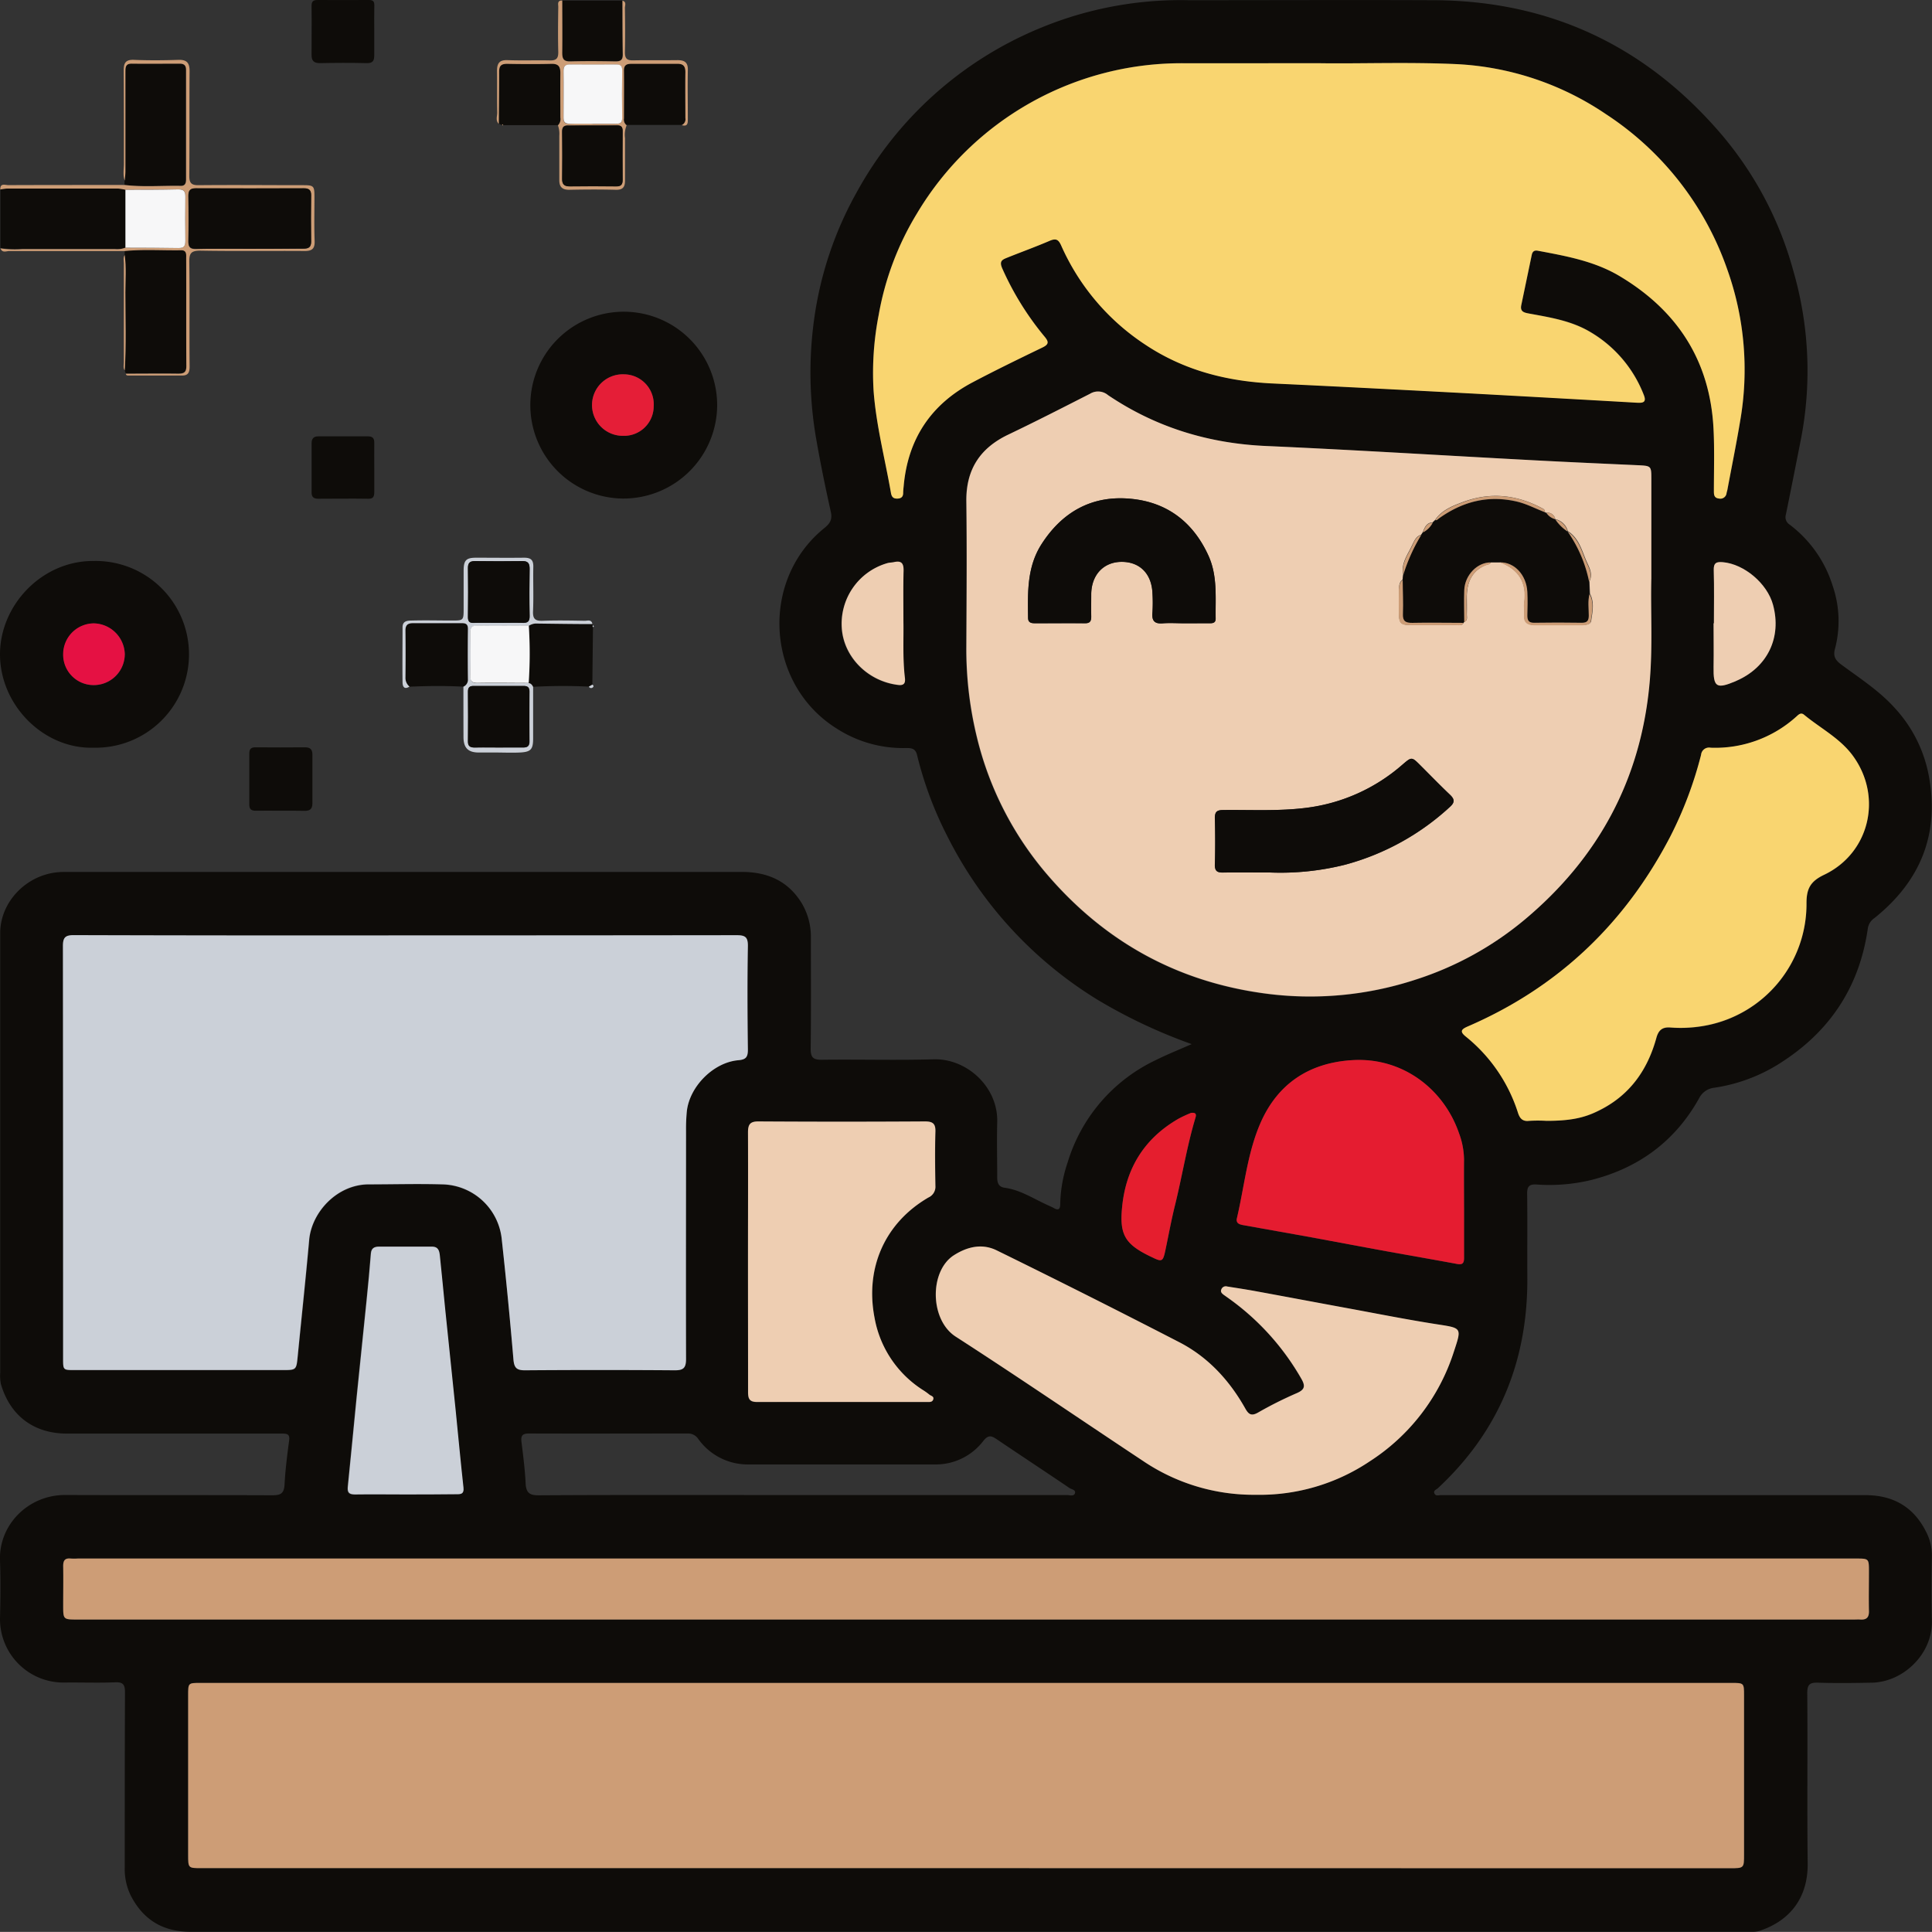 <svg xmlns="http://www.w3.org/2000/svg" viewBox="0 0 554.48 554.45"><rect x="0" y="0" width="554.48" height="554.45" fill="#333333" stroke="none"/><defs><style>.cls-1{fill:#0e0c09;}.cls-2{fill:#cd9d76;}.cls-3{fill:#cbd0d8;}.cls-4{fill:#eeceb2;}.cls-5{fill:#f9d570;}.cls-6{fill:#e51c30;}.cls-7{fill:#e51e2e;}.cls-8{fill:#e51143;}.cls-9{fill:#e51e37;}.cls-10{fill:#f7f7f8;}</style></defs><g id="Слой_2" data-name="Слой 2"><g id="Слой_1-2" data-name="Слой 1"><path class="cls-1" d="M342,299.66A151.67,151.67,0,0,1,315.11,287a116.15,116.15,0,0,1-43.26-47.07,106.16,106.16,0,0,1-8.66-23.25c-.45-1.9-1.62-2-3.14-2a35.1,35.1,0,0,1-19.86-5.55c-20.35-12.65-22.25-42.51-3.6-57.58,1.58-1.27,2.34-2.43,1.86-4.61-1.55-7-3-14-4.21-21a111.33,111.33,0,0,1-.55-34.57,103.26,103.26,0,0,1,12.15-36.13A106.09,106.09,0,0,1,298.91,7.9,105.14,105.14,0,0,1,341.23.06c23.42,0,46.83-.1,70.24,0,33.3.14,60.75,13.1,82.39,38.29a101.76,101.76,0,0,1,20.79,39.27,103.11,103.11,0,0,1,2.17,48.65c-1.42,7.17-2.83,14.35-4.3,21.52a2.5,2.5,0,0,0,1.1,2.77A35,35,0,0,1,525.93,168a31.25,31.25,0,0,1,.71,18.19c-.56,2,0,3.16,1.61,4.4,5.38,4,11.09,7.62,15.63,12.7a39.28,39.28,0,0,1,9.63,19.06c3.24,16.87-2.25,30.47-15.53,41.12a4.39,4.39,0,0,0-1.92,3c-2.31,16.2-10.35,28.84-24,37.89a48.35,48.35,0,0,1-20,7.81,5.53,5.53,0,0,0-4.43,3.05c-6.93,12.43-17.55,20.14-31.28,23.52a51.68,51.68,0,0,1-15.4,1.21c-2.12-.13-2.69.63-2.66,2.68.1,8,0,16,.05,24,.16,23.87-8.1,44.14-25.67,60.48-.43.39-1.37.67-1,1.5s1.16.5,1.8.5h28.75q46.61,0,93.23,0c7.83,0,13.75,3.35,17.31,10.47a14.62,14.62,0,0,1,1.69,6.91c-.11,6.24-.14,12.49,0,18.74.19,9.39-8.12,17.53-17.31,17.7-5.08.09-10.17.16-15.25,0-2.43-.09-3.24.43-3.21,3.08.14,16.25-.08,32.5.12,48.74.12,9.68-4.84,16.46-13.93,19.44a6.55,6.55,0,0,1-1.72.23c-1.17,0-2.33,0-3.5,0q-222.45,0-444.91,0c-8,0-13.63-3.43-17.22-10.42a17.27,17.27,0,0,1-1.72-8c0-16.74,0-33.49.07-50.23,0-2.22-.45-3.05-2.85-2.95-4.91.2-9.83,0-14.75.07A18.22,18.22,0,0,1,0,464.56c.14-5.57.19-11.16,0-16.74-.37-10.21,8.12-18.8,18.72-18.76,19.83.08,39.66,0,59.49.08,2.48,0,3.32-.63,3.46-3.12.22-4.23.76-8.46,1.32-12.66.25-1.83-.71-1.92-2-1.92H19.26c-9.53,0-16.32-5.08-19-14.2A12,12,0,0,1,.06,394q0-63.11,0-126.22c0-9,7.6-16.81,16.88-17.48.91-.07,1.83-.06,2.75-.06q96.6,0,193.21,0c7.37,0,13.29,2.59,17.21,9a18.82,18.82,0,0,1,2.61,10c0,10.58.08,21.16-.06,31.74,0,2.57.75,3.2,3.25,3.17,10.67-.14,21.34.18,32-.13,9.57-.29,18.56,7.94,18.29,18-.14,5.32,0,10.66,0,16,0,1.59.52,2.64,2.11,2.86,4.56.62,8.33,3.17,12.4,5,.6.28,1.22.54,1.79.86,1.39.79,1.77.13,1.78-1.16a39.5,39.5,0,0,1,2.14-12,47.77,47.77,0,0,1,25.26-29.32C335,302.6,338.56,301.19,342,299.66ZM277.47,536.15h219c4.11,0,4.11,0,4.11-4V486.69c0-3.7,0-3.7-3.63-3.7H57.5c-3.5,0-3.5,0-3.5,3.56v45.74c0,3.85,0,3.86,3.77,3.86ZM473.93,166V137.2c0-3.35-.12-3.49-3.5-3.66-10.24-.49-20.47-.91-30.7-1.46-25.45-1.35-50.89-2.94-76.35-4.07-16.54-.73-31.68-5.36-45.38-14.6a4.42,4.42,0,0,0-5.15-.4c-7.82,4-15.66,8-23.58,11.8-8.11,3.9-12.09,10.08-12,19.2.21,13.83.1,27.66,0,41.49a106.6,106.6,0,0,0,3,26,94.58,94.58,0,0,0,20.35,39.72c16.37,19,36.94,30.46,61.91,33.91a97.19,97.19,0,0,0,43.62-3.9,93,93,0,0,0,31.45-17.31c21-17.63,33.16-40,35.72-67.47C474.4,185.68,473.67,174.93,473.93,166ZM116.39,268.46q-47.61,0-95.23,0c-2.39,0-3.1.66-3.1,3.09q.11,59.24.05,118.47c0,3.25,0,3.26,3.36,3.26H81c4.11,0,4.09,0,4.49-4,1.09-11.1,2.33-22.19,3.28-33.3.69-8.06,8-16,17.14-16,7,0,14-.17,21,0A17.51,17.51,0,0,1,144,355.67q1.92,17.25,3.36,34.55c.21,2.38.95,3.07,3.29,3.06q21.49-.15,43,0c2.53,0,3.25-.72,3.24-3.25-.09-21.83-.06-43.66,0-65.49a52.93,52.93,0,0,1,.22-5.49c.73-7.16,7.61-14.14,14.79-14.76,2.17-.19,2.76-.9,2.74-3-.1-9.91-.15-19.83,0-29.74,0-2.64-.78-3.15-3.25-3.14Q163.88,268.52,116.39,268.46Zm262-250.32c-14.49,0-26.32,0-38.15,0a88.33,88.33,0,0,0-77.08,43.09,83.75,83.75,0,0,0-11,29.17A86.47,86.47,0,0,0,250.7,112c.75,10,3.32,19.67,5,29.49.2,1.11.66,1.61,1.79,1.59s1.71-.47,1.71-1.64c0-.66.09-1.33.15-2,1.21-13.48,7.83-23.42,19.76-29.72,6.6-3.49,13.33-6.75,20.05-10,1.82-.87,1.9-1.59.66-3.08A83.84,83.84,0,0,1,287.67,77c-.91-2-.09-2.5,1.31-3.06,4.07-1.64,8.2-3.14,12.24-4.86,1.77-.76,2.53-.52,3.36,1.34a66,66,0,0,0,24.16,28.46c11.14,7.41,23.5,10.53,36.71,11.13,19.05.86,38.09,1.88,57.14,2.88q23.58,1.24,47.15,2.63c1.72.1,2.92,0,2.05-2.21a36,36,0,0,0-15.33-18.06C451,92,445,91.08,438.93,90c-1.45-.27-2.71-.51-2.31-2.42,1-4.8,2-9.59,3-14.39.21-1,.74-1.42,1.75-1.23,8.08,1.52,16.21,3,23.42,7.25,16.61,9.9,26,24.34,27,43.81.31,6,.11,12,.11,18,0,1.13.15,1.93,1.52,2.07a1.78,1.78,0,0,0,2.12-1.6c.08-.32.19-.64.25-1,1.22-6.54,2.55-13.06,3.64-19.61a85.61,85.61,0,0,0-3.77-43.77,87.48,87.48,0,0,0-34.73-44.34,83.69,83.69,0,0,0-43.18-14.38C403.74,17.77,389.74,18.33,378.41,18.14Zm-101,429.16H22.26a19.06,19.06,0,0,1-2,0c-1.63-.16-2.19.54-2.15,2.17.09,3.74,0,7.49,0,11.24,0,4.09,0,4.09,4.13,4.09h509.9c.58,0,1.17,0,1.75,0,1.77.12,2.56-.56,2.5-2.46-.11-3.74,0-7.5,0-11.24s0-3.8-3.72-3.8ZM443.85,321.68c6.67,0,10.69-.8,14.79-2.78,8.92-4.3,14.14-11.56,16.72-20.89.6-2.18,1.6-3.24,4-3.07a38.74,38.74,0,0,0,10.7-.66,35.51,35.51,0,0,0,28.41-35c0-4.27,1.2-6.33,5.09-8.18,13-6.23,16.79-22.33,8.28-34.06-3.7-5.1-9.33-7.94-14.05-11.84-1-.83-1.67,0-2.35.62A34.72,34.72,0,0,1,491,214.63a2.3,2.3,0,0,0-2.76,2.05,112.27,112.27,0,0,1-8.85,23.47c-13,25-32.3,43.34-58.26,54.54-1.81.78-2.11,1.46-.45,2.81a45.94,45.94,0,0,1,15,21.87c.5,1.55,1.26,2.59,3.21,2.35A41.51,41.51,0,0,1,443.85,321.68ZM360.38,429a56.68,56.68,0,0,0,32.72-9.61A58.65,58.65,0,0,0,417.19,388c2.31-7,2.39-6.81-4.92-7.94-8.54-1.33-17-3-25.52-4.59-8.91-1.64-17.81-3.32-26.72-4.95-2.62-.48-5.25-.87-7.87-1.29a1.37,1.37,0,0,0-1.66.77c-.36.8.15,1.24.7,1.65l1.41,1a72.6,72.6,0,0,1,20.86,23.11c1.17,2,.95,3.08-1.32,4.07a110.54,110.54,0,0,0-11.1,5.56c-2,1.13-2.76.53-3.7-1.14-4.53-8.07-10.66-14.75-18.89-19q-26.07-13.5-52.46-26.39c-4.1-2-8.35-1.14-12.31,1.42-7,4.56-6.9,18.53.54,23.33,18.06,11.65,35.8,23.78,53.72,35.65A56.69,56.69,0,0,0,360.38,429ZM214.67,362.24c0,12.4,0,24.81,0,37.22,0,1.87.29,3,2.55,2.94,16.24-.06,32.47,0,48.71,0,.72,0,1.62.2,1.89-.77s-.73-1-1.17-1.38a18.31,18.31,0,0,0-1.83-1.3A31,31,0,0,1,251,378.23c-2.72-14.23,2.93-27.2,15.5-34.57a3.37,3.37,0,0,0,2-3.35c-.07-5.16-.13-10.33,0-15.48.08-2.36-.78-3-3-3q-23.87.11-47.72,0c-2.47,0-3.08.84-3.06,3.17C214.72,337.42,214.67,349.83,214.67,362.24Zm205.51-15.76h0c0-4.58,0-9.16,0-13.74a22.36,22.36,0,0,0-1.46-7.55c-4.38-12.67-16.28-21.85-30.84-20.9-12.2.8-21.13,6.76-26.05,17.87-3.84,8.69-4.67,18.29-6.83,27.48-.36,1.51.78,1.82,1.9,2,6.46,1.16,12.92,2.3,19.38,3.47,7.19,1.3,14.37,2.65,21.57,4,6.78,1.23,13.57,2.4,20.34,3.66,1.6.3,2.06-.24,2-1.79C420.14,356.14,420.18,351.31,420.18,346.48ZM230,429.08q38.1,0,76.22,0c.78,0,1.93.43,2.27-.46.39-1.05-1-1.17-1.55-1.56-7-4.75-14.07-9.39-21.07-14.13-1.51-1-2.34-1-3.62.56a17.17,17.17,0,0,1-14.05,6.8q-26.61,0-53.22,0A17.43,17.43,0,0,1,200.42,413a3.5,3.5,0,0,0-3.11-1.59c-15.16,0-30.32.06-45.48,0-2,0-2.38.69-2.16,2.49.5,4,1,7.94,1.19,11.93.15,2.51,1.06,3.33,3.68,3.32C179.7,429,204.85,429.08,230,429.08Zm-113.82-.18c4.91,0,9.82,0,14.74,0,1.3,0,2.24-.05,2-1.86-.82-7.44-1.51-14.9-2.26-22.35-1-9.68-2-19.36-3-29-.51-5.06-1-10.11-1.51-15.16-.14-1.33-.35-2.69-2.26-2.68-5.08,0-10.16,0-15.24,0-1.32,0-2.18.4-2.3,2-.34,4.48-.78,8.95-1.23,13.42-.94,9.35-1.94,18.7-2.88,28.06-.85,8.44-1.62,16.89-2.5,25.33-.18,1.73.28,2.35,2.11,2.31C106.69,428.83,111.44,428.9,116.19,428.9ZM341.83,319.4a36.52,36.52,0,0,0-3.54,1.64c-9.79,5.62-15.13,14.15-16.23,25.31-.8,8,.84,10.75,8.18,14.29l.23.1c3,1.51,3.29,1.4,4-1.91.91-4.3,1.69-8.63,2.75-12.9,2.07-8.36,3.41-16.9,5.89-25.17C343.34,320,343.37,319.22,341.83,319.4Zm-82.55-141c0-5.37-.08-9.95,0-14.51.05-2.09-.56-3-2.71-2.52-.64.15-1.33.13-2,.32a18.1,18.1,0,0,0-13,18.92c.65,8.13,7.46,14.9,16,16,1.74.22,2.29-.44,2.09-2C259,188.92,259.37,183.26,259.28,178.41Zm232.61.47h-.09c0,4.16.06,8.32,0,12.47-.1,5.89.78,6.5,6.35,4.15.08,0,.15-.08.22-.11,8.93-3.9,13-12.45,10.49-21.82-1.66-6.12-8.26-11.67-14.36-12.22-1.87-.17-2.72.16-2.65,2.32C492,168.74,491.89,173.81,491.89,178.88Z"/><path class="cls-1" d="M26.84,214.59C12.5,215-.08,202.34,0,187.63.1,173.49,12.19,160.82,27,161a26.8,26.8,0,1,1-.14,53.59Zm9-26.75a9.08,9.08,0,0,0-8.89-8.91,8.86,8.86,0,0,0-8.77,8.71,8.73,8.73,0,0,0,8.69,9A8.9,8.9,0,0,0,35.81,187.84Z"/><path class="cls-1" d="M178.73,143.08a26.81,26.81,0,1,1,27.09-26.44A26.9,26.9,0,0,1,178.73,143.08Zm8.88-26.52a8.6,8.6,0,0,0-8.46-9.13,8.83,8.83,0,1,0-.34,17.65A8.5,8.5,0,0,0,187.61,116.56Z"/><path class="cls-1" d="M36.11,107.19c-.1-.29-.21-.57-.31-.86.46-7.47.14-15,.18-22.43,0-3.56.3-7.14-.19-10.7,0-.41,0-.83,0-1.24,5.39-.53,10.8-.13,16.2-.22,1.68,0,1.46,1.27,1.46,2.31,0,10.32,0,20.63.05,30.94,0,1.87-.76,2.2-2.37,2.18C46.09,107.12,41.1,107.18,36.11,107.19Z"/><path class="cls-1" d="M.11,71.17q0-8.4,0-16.79a13,13,0,0,1,2-.28q15.85,0,31.72,0a12.82,12.82,0,0,1,2.19.36V71.08A6.55,6.55,0,0,1,33,71.4c-8.9,0-17.8,0-26.7,0A28,28,0,0,1,.11,71.17Z"/><path class="cls-1" d="M35.74,53.09c0-.42,0-.83,0-1.25.07-.89.2-1.8.2-2.7q0-14.22,0-28.45c0-1.35,0-2.47,1.89-2.44,4.57.08,9.15,0,13.72,0,1.25,0,1.82.53,1.81,1.79q0,15.74,0,31.45c0,1-.25,1.87-1.48,1.84C46.53,53.24,41.12,53.74,35.74,53.09Z"/><path class="cls-2" d="M35.74,53.09c5.38.65,10.79.15,16.19.26,1.23,0,1.48-.82,1.48-1.84q0-15.72,0-31.45c0-1.26-.56-1.79-1.81-1.79-4.57,0-9.15.06-13.72,0C36,18.22,36,19.34,36,20.69q0,14.22,0,28.45c0,.9-.13,1.81-.2,2.7-.59-1.61-.23-3.28-.24-4.92,0-8.91,0-17.83-.06-26.74,0-2.24.66-3.1,3-3,4.24.18,8.49.14,12.74,0,2.44-.07,3.19.94,3.17,3.27-.08,10,0,20-.08,30,0,2,.52,2.72,2.64,2.7,10-.1,20,0,30,0,3.07,0,3.27.21,3.28,3.25,0,4.25-.11,8.5.05,12.75.08,2.22-.73,2.9-2.86,2.89-10-.07-20,.08-30-.1-2.66,0-3.14.82-3.11,3.24.13,10,0,20,.09,30,0,1.61-.35,2.6-2.12,2.6q-7.74,0-15.49,0c-.34,0-.66-.1-.7-.52,5,0,10-.07,15,0,1.61,0,2.38-.31,2.37-2.18-.08-10.31,0-20.62-.05-30.94,0-1,.22-2.34-1.46-2.31-5.4.09-10.81-.31-16.2.22-11,0-22.08,0-33.12,0-.84,0-2,.63-2.51-.76a28,28,0,0,0,6.21.22c8.9,0,17.8,0,26.7,0A6.55,6.55,0,0,0,36,71.08c5.07,0,10.13,0,15.2.11,1.57,0,2-.61,2-2.07q-.09-6.35,0-12.71c0-1.45-.39-2.09-2-2.06-5.07.1-10.13.09-15.2.12a12.82,12.82,0,0,0-2.19-.36q-15.85,0-31.72,0a13,13,0,0,0-2,.28C0,52.44,1.52,53.13,2.4,53.13,13.51,53.08,24.62,53.09,35.74,53.09Zm36,18.31c5.08,0,10.15,0,15.23,0,1.5,0,2.33-.33,2.3-2.06-.07-4.41-.06-8.82,0-13.24,0-1.51-.62-2-2.09-2q-15.48,0-31,0c-1.67,0-2.16.65-2.13,2.22.06,4.33.07,8.66,0,13,0,1.63.56,2.18,2.18,2.16C61.43,71.35,66.59,71.4,71.75,71.4Z"/><path class="cls-1" d="M80.37,232.68c-2.33,0-4.66-.05-7,0-1.3,0-1.82-.5-1.82-1.74,0-4.91,0-9.82,0-14.72,0-1.27.52-1.76,1.8-1.74q7.11.06,14.23,0c1.49,0,2.09.64,2.08,2.1,0,4.66,0,9.31,0,14,0,1.67-.81,2.17-2.33,2.13C85,232.64,82.7,232.68,80.37,232.68Z"/><path class="cls-1" d="M107.41,8.88c0,2.33,0,4.67,0,7,0,1.51-.39,2.28-2.13,2.24-4.49-.11-9-.09-13.49,0-1.75,0-2.38-.72-2.37-2.39,0-4.66.06-9.33,0-14C89.41.38,89.9,0,91.15,0c4.92,0,9.84.05,14.75,0,1.25,0,1.56.48,1.53,1.62C107.37,4.05,107.41,6.47,107.41,8.88Z"/><path class="cls-1" d="M107.42,134.46c0,2.25,0,4.5,0,6.74,0,1.34-.32,2-1.81,1.94-4.75-.08-9.5,0-14.24,0-1.35,0-2-.49-1.94-1.91,0-4.67,0-9.33,0-14,0-1.37.59-2,1.94-2,4.75,0,9.49,0,14.24,0,1.5,0,1.83.71,1.81,2C107.38,129.63,107.42,132,107.42,134.46Z"/><path class="cls-1" d="M170.18,180,170,196.49l-1,.57a152.69,152.69,0,0,0-16,.06c-.29-.5-.58-1-1.24-1.1a125.06,125.06,0,0,0,0-16.54,4.38,4.38,0,0,1,1.85-.63c5.45.07,10.91.11,16.37.16l.17.48c0,.06-.09.12-.08.18A2.24,2.24,0,0,0,170.18,180Z"/><path class="cls-1" d="M133,197.08c-5.16-.29-10.33-.22-15.49,0a3.23,3.23,0,0,1-1.17-2.59q.09-6.72,0-13.44c0-1.6.61-2.2,2.2-2.18,4.65.06,9.29,0,13.94,0,1.22,0,1.81.3,1.8,1.66q-.09,7.22,0,14.43A2.17,2.17,0,0,1,133,197.08Z"/><path class="cls-1" d="M160.12,35.91l-15.74,0c-.08-.26-.17-.28-.28,0l-.93-.37c0-5,.15-10,.1-14.94,0-1.76.62-2.33,2.32-2.3,4.24.07,8.48.09,12.72,0,2,0,2.58.82,2.54,2.69-.09,4.24,0,8.48,0,12.72A2.57,2.57,0,0,1,160.12,35.91Z"/><path class="cls-1" d="M195.63,35.86l-15.8,0a2,2,0,0,1-.78-1.94c0-4.57,0-9.14,0-13.7,0-1.59.72-2,2.12-2,4.4,0,8.8,0,13.2,0,1.73,0,2.35.71,2.32,2.4-.06,4.39,0,8.8,0,13.2A1.84,1.84,0,0,1,195.63,35.86Z"/><path class="cls-1" d="M161.36.15l17.26,0c0,5.14,0,10.29.09,15.44,0,1.53-.57,2-2.05,2-4.32-.06-8.64-.1-12.95,0-1.92.05-2.42-.68-2.38-2.48C161.42,10.12,161.36,5.14,161.36.15Z"/><path class="cls-2" d="M161.36.15c0,5,.06,10,0,15,0,1.8.46,2.53,2.38,2.48,4.31-.12,8.63-.08,12.95,0,1.48,0,2.08-.46,2.05-2-.08-5.15-.07-10.3-.09-15.44,1.23.35.69,1.37.7,2.08.06,4.25.1,8.5,0,12.75,0,1.75.58,2.33,2.31,2.3,4.25-.09,8.5,0,12.75-.06,2.08,0,3.07.65,3,2.87-.09,4.67,0,9.33,0,14,0,1.17,0,2.29-1.75,1.79a1.84,1.84,0,0,0,1.05-2c0-4.4-.06-8.81,0-13.2,0-1.69-.59-2.43-2.32-2.4-4.4,0-8.8,0-13.2,0-1.4,0-2.15.4-2.12,2,.06,4.56,0,9.13,0,13.7a2,2,0,0,0,.78,1.94,7.05,7.05,0,0,0-.47,3.66c0,4.06,0,8.13,0,12.19,0,1.82-.59,2.72-2.63,2.66-4.47-.12-9-.09-13.44,0-2,0-2.82-.88-2.79-2.85,0-4.23,0-8.46,0-12.7a7,7,0,0,0-.39-2.93,2.57,2.57,0,0,0,.7-2.26c0-4.24-.06-8.48,0-12.72,0-1.87-.53-2.73-2.54-2.69-4.24.1-8.48.08-12.72,0-1.7,0-2.34.54-2.32,2.3,0,5-.06,10-.1,14.94-1-1-.43-2.19-.45-3.27-.09-4,0-8-.06-11.95,0-2.16.68-3.17,3-3.08,4.06.15,8.13,0,12.19.08,1.9.05,2.43-.66,2.39-2.47-.11-4.23-.06-8.46,0-12.69C160.28,1.34,159.76.11,161.36.15ZM170.18,36c-2.32,0-4.65.06-7,0-1.4-.06-1.89.44-1.87,1.85q.09,6.72,0,13.45c0,1.63.66,2.18,2.24,2.16q6.6-.09,13.21,0c1.38,0,1.93-.46,1.91-1.87,0-4.64,0-9.3,0-14,0-1.38-.58-1.67-1.8-1.64C174.67,36,172.43,36,170.18,36Zm-.2-.45c2.25,0,4.5,0,6.75,0,1.2,0,1.82-.23,1.8-1.63-.07-4.58-.06-9.16,0-13.74,0-1.4-.64-1.66-1.83-1.65q-6.51.06-13,0c-1.31,0-2,.33-2,1.81.06,4.5,0,9,0,13.49,0,1.32.51,1.76,1.78,1.72C165.65,35.46,167.82,35.51,170,35.51Z"/><path class="cls-3" d="M133,197.08a2.17,2.17,0,0,0,1.3-2.15q-.09-7.22,0-14.43c0-1.36-.58-1.67-1.8-1.66-4.65,0-9.29,0-13.94,0-1.59,0-2.22.58-2.2,2.18q.08,6.72,0,13.44a3.23,3.23,0,0,0,1.17,2.59c-1.6,1-2-.13-2-1.28-.07-5.24,0-10.49,0-15.73,0-2,1.62-1.92,2.85-1.95,3.74-.1,7.49,0,11.24,0,3.44,0,3.44,0,3.44-3.56s0-7.16,0-10.74c0-3,.71-3.73,3.61-3.73,4.58,0,9.16.06,13.74,0,2,0,2.68.68,2.65,2.62-.09,4.25.11,8.5-.08,12.74-.1,2.29.7,2.83,2.84,2.74,4-.15,8-.07,12,0,.81,0,1.95-.46,2.2.95-5.46,0-10.92-.09-16.37-.16a4.38,4.38,0,0,0-1.85.63c-4.89,0-9.78.09-14.67,0-1.62,0-2.18.51-2.14,2.14q.13,6.09,0,12.19c0,1.6.47,2.17,2.11,2.15,4.89-.06,9.78,0,14.67,0,.66.1,1,.6,1.24,1.1,0,4.91,0,9.82,0,14.73,0,3.19-.64,3.93-3.85,4.08-2.33.11-4.66,0-7,0-1.58,0-3.17,0-4.75,0-3.08,0-4.37-1.35-4.39-4.39C133,206.74,133,201.91,133,197.08Zm10-18.31c2.33,0,4.66-.07,7,0,1.49.06,2.06-.42,2-2-.09-4.5-.07-9,0-13.48,0-1.55-.42-2.29-2.11-2.26-4.5.07-9,.06-13.49,0-1.44,0-2.12.4-2.1,2,.07,4.66.06,9.32,0,14,0,1.27.37,1.8,1.7,1.75C138.34,178.71,140.67,178.77,143,178.77Zm.23,35.76c2.33,0,4.65,0,7,0,1.28,0,1.77-.51,1.76-1.79q-.06-7.09,0-14.2c0-1.13-.4-1.66-1.59-1.66q-7.23,0-14.45,0c-1.18,0-1.61.47-1.6,1.63,0,4.73.05,9.46,0,14.2,0,1.45.61,1.86,1.95,1.83C138.58,214.48,140.91,214.53,143.23,214.53Z"/><path class="cls-2" d="M35.79,73.2c.49,3.56.2,7.14.19,10.7,0,7.48.28,15-.18,22.43-.53-.75-.26-1.6-.26-2.4q0-14.16,0-28.32C35.54,74.81,35.27,74,35.79,73.2Z"/><path class="cls-3" d="M169,197.06l1-.57c.35.19.45.51.18.75A.72.72,0,0,1,169,197.06Z"/><path class="cls-2" d="M144.1,35.86c.11-.27.2-.25.28,0l-.15.15Z"/><path class="cls-3" d="M170.18,180a2.24,2.24,0,0,1-.11-.34c0-.06.05-.12.08-.18C170.49,179.64,170.53,179.81,170.18,180Z"/><path class="cls-2" d="M277.47,536.15H57.77c-3.77,0-3.77,0-3.77-3.86V486.55C54,483,54,483,57.5,483H496.9c3.63,0,3.63,0,3.63,3.7v45.48c0,4,0,4-4.11,4Z"/><path class="cls-4" d="M473.93,166c-.26,8.9.47,19.65-.53,30.38-2.56,27.45-14.7,49.84-35.72,67.47a93,93,0,0,1-31.45,17.31,97.19,97.19,0,0,1-43.62,3.9c-25-3.45-45.54-14.9-61.91-33.91a94.58,94.58,0,0,1-20.35-39.72,106.6,106.6,0,0,1-3-26c.06-13.83.17-27.66,0-41.49-.13-9.12,3.85-15.3,12-19.2C297.19,121,305,117,312.85,113a4.42,4.42,0,0,1,5.15.4c13.7,9.24,28.84,13.87,45.38,14.6,25.46,1.13,50.9,2.72,76.35,4.07,10.23.55,20.46,1,30.7,1.46,3.38.17,3.5.31,3.5,3.66Zm-27.57-17a2.29,2.29,0,0,0-2.57-1.85.44.44,0,0,1-.4-.18,1,1,0,0,0-.6-1c-7.38-4-15.06-4.85-23-1.87-2.95,1.11-6,2.28-7.92,5.12l-.72.69c-1.77.1-2.27,1.47-2.81,2.81-.16.25-.32.5-.49.75-1.51.45-2,1.87-2.58,3-1.22,2.66-3.22,5.13-2.57,8.37l-.18,1.53c-1,.73-1,1.87-1,2.91-.08,2.24,0,4.49,0,6.73,0,2.8.5,3.34,3.33,3.36,4.41,0,8.82,0,13.22,0,.71,0,1.54.25,2-.66a.27.27,0,0,1,.23-.23c1-.48.66-1.42.68-2.19.05-1.83,0-3.66,0-5.49.14-3.82,1.5-6.91,5.25-8.56.58-.25,1.35-.22,1.71-.9l2.56,0c5.35,2,7.75,5.79,7,11.54-.15,1.14.07,2.32,0,3.47-.21,2.21,1,3,2.93,3,4.56,0,9.12,0,13.68,0,1,0,2.41-.15,2.55-1.13.37-2.6,1-5.3-.34-7.85l-.15-3.54c1.12-2.26-.21-4.2-1-6.09-1.24-3-2.13-6.34-5.15-8.28l-.05,0a4.74,4.74,0,0,0-3.48-3.43ZM340,178.88c2.41,0,4.83,0,7.24,0,1,0,1.65-.2,1.64-1.34-.08-6.12.58-12.3-2.11-18.15-4.45-9.65-11.95-15.32-22.42-16.25-10.95-1-19.47,3.74-25.42,13-4.21,6.53-4,13.89-3.89,21.22,0,1.43,1,1.52,2.07,1.52,4.74,0,9.49,0,14.23,0,1.48,0,1.87-.62,1.83-1.95-.07-2.17,0-4.33,0-6.5.1-5.46,3.61-9.14,8.73-9.17s8.62,3.38,8.84,9a43.72,43.72,0,0,1,0,5.49c-.22,2.36.55,3.37,3,3.15C335.8,178.74,337.9,178.89,340,178.88Zm24.67,71.53A76,76,0,0,0,386,248.18a71.76,71.76,0,0,0,30.19-16.63c1.4-1.29,1.28-2.18,0-3.43-2.89-2.74-5.66-5.61-8.48-8.42-2.56-2.56-2.52-2.5-5.23-.19A51.53,51.53,0,0,1,375,231.85c-8,1-15.95.54-23.93.64-1.67,0-2.4.43-2.36,2.24.1,4.49.11,9,0,13.48,0,1.83.69,2.26,2.35,2.22C355,250.35,359,250.41,364.65,250.41Z"/><path class="cls-3" d="M116.39,268.46q47.49,0,95-.06c2.47,0,3.29.5,3.25,3.14-.18,9.91-.13,19.83,0,29.74,0,2.11-.57,2.82-2.74,3-7.18.62-14.06,7.6-14.79,14.76a52.93,52.93,0,0,0-.22,5.49c0,21.83-.05,43.66,0,65.49,0,2.53-.71,3.27-3.24,3.25q-21.49-.16-43,0c-2.34,0-3.08-.68-3.29-3.06q-1.47-17.3-3.36-34.55a17.51,17.51,0,0,0-17.14-15.76c-7-.21-14,0-21,0-9.14,0-16.45,8-17.14,16-1,11.11-2.19,22.2-3.28,33.3-.4,4-.38,4-4.49,4H21.47c-3.35,0-3.36,0-3.36-3.26q0-59.24-.05-118.47c0-2.43.71-3.1,3.1-3.09Q68.79,268.52,116.39,268.46Z"/><path class="cls-5" d="M378.41,18.14c11.33.19,25.33-.37,39.32.25a83.69,83.69,0,0,1,43.18,14.38,87.48,87.48,0,0,1,34.73,44.34,85.61,85.61,0,0,1,3.77,43.77c-1.09,6.55-2.42,13.07-3.64,19.61-.06.32-.17.64-.25,1a1.78,1.78,0,0,1-2.12,1.6c-1.37-.14-1.52-.94-1.52-2.07,0-6,.2-12-.11-18-1-19.47-10.37-33.91-27-43.81-7.21-4.29-15.34-5.73-23.42-7.25-1-.19-1.54.2-1.75,1.23-1,4.8-2,9.59-3,14.39-.4,1.91.86,2.15,2.31,2.42,6,1.11,12.11,2.07,17.53,5.31a36,36,0,0,1,15.33,18.06c.87,2.19-.33,2.31-2.05,2.21q-23.58-1.35-47.15-2.63c-19-1-38.09-2-57.14-2.88-13.21-.6-25.57-3.72-36.71-11.13a66,66,0,0,1-24.16-28.46c-.83-1.86-1.59-2.1-3.36-1.34-4,1.72-8.17,3.22-12.24,4.86-1.4.56-2.22,1-1.31,3.06a83.84,83.84,0,0,0,12.18,19.6c1.24,1.49,1.16,2.21-.66,3.08-6.72,3.25-13.45,6.51-20.05,10-11.93,6.3-18.55,16.24-19.76,29.72-.06.66-.15,1.33-.15,2,0,1.17-.6,1.62-1.71,1.64s-1.59-.48-1.79-1.59c-1.71-9.82-4.28-19.5-5-29.49a86.47,86.47,0,0,1,1.47-21.6,83.75,83.75,0,0,1,11-29.17,88.33,88.33,0,0,1,77.08-43.09C352.09,18.18,363.92,18.14,378.41,18.14Z"/><path class="cls-2" d="M277.46,447.3h255.2c3.72,0,3.72,0,3.72,3.8s-.07,7.5,0,11.24c.06,1.9-.73,2.58-2.5,2.46-.58-.05-1.17,0-1.75,0H22.27c-4.13,0-4.13,0-4.13-4.09,0-3.75.06-7.5,0-11.24,0-1.63.52-2.33,2.15-2.17a19.06,19.06,0,0,0,2,0Z"/><path class="cls-5" d="M443.85,321.68a41.51,41.51,0,0,0-5,0c-1.95.24-2.71-.8-3.21-2.35a45.94,45.94,0,0,0-15-21.87c-1.66-1.35-1.36-2,.45-2.81,26-11.2,45.25-29.54,58.26-54.54a112.27,112.27,0,0,0,8.85-23.47,2.3,2.3,0,0,1,2.76-2.05,34.72,34.72,0,0,0,24.47-8.83c.68-.58,1.35-1.45,2.35-.62,4.72,3.9,10.35,6.74,14.05,11.84,8.51,11.73,4.76,27.83-8.28,34.06-3.89,1.85-5.1,3.91-5.09,8.18a35.51,35.51,0,0,1-28.41,35,38.74,38.74,0,0,1-10.7.66c-2.41-.17-3.41.89-4,3.07-2.58,9.33-7.8,16.59-16.72,20.89C454.54,320.88,450.52,321.68,443.85,321.68Z"/><path class="cls-4" d="M360.38,429A56.69,56.69,0,0,1,328,419.25c-17.92-11.87-35.66-24-53.72-35.65-7.44-4.8-7.58-18.77-.54-23.33,4-2.56,8.21-3.43,12.31-1.42q26.36,12.93,52.46,26.39c8.23,4.26,14.36,10.94,18.89,19,.94,1.67,1.74,2.27,3.7,1.14a110.54,110.54,0,0,1,11.1-5.56c2.27-1,2.49-2,1.32-4.07a72.6,72.6,0,0,0-20.86-23.11l-1.41-1c-.55-.41-1.06-.85-.7-1.65a1.37,1.37,0,0,1,1.66-.77c2.62.42,5.25.81,7.87,1.29,8.91,1.63,17.81,3.31,26.72,4.95,8.5,1.56,17,3.26,25.52,4.59,7.31,1.13,7.23.94,4.92,7.94a58.65,58.65,0,0,1-24.09,31.39A56.68,56.68,0,0,1,360.38,429Z"/><path class="cls-4" d="M214.67,362.24c0-12.41.05-24.82,0-37.22,0-2.33.59-3.19,3.06-3.17q23.87.15,47.72,0c2.24,0,3.1.61,3,3-.15,5.15-.09,10.32,0,15.48a3.37,3.37,0,0,1-2,3.35C253.88,351,248.23,364,251,378.23a31,31,0,0,0,13.85,20.68,18.31,18.31,0,0,1,1.83,1.3c.44.41,1.42.48,1.17,1.38s-1.17.77-1.89.77c-16.24,0-32.47,0-48.71,0-2.26,0-2.56-1.07-2.55-2.94C214.7,387.05,214.67,374.64,214.67,362.24Z"/><path class="cls-6" d="M420.18,346.48c0,4.83,0,9.66,0,14.48,0,1.55-.44,2.09-2,1.79-6.77-1.26-13.56-2.43-20.34-3.66-7.2-1.31-14.38-2.66-21.57-4-6.46-1.17-12.92-2.31-19.38-3.47-1.12-.2-2.26-.51-1.9-2,2.16-9.19,3-18.79,6.83-27.48,4.92-11.11,13.85-17.07,26.05-17.87,14.56-1,26.46,8.23,30.84,20.9a22.36,22.36,0,0,1,1.46,7.55c-.06,4.58,0,9.16,0,13.74Z"/><path class="cls-3" d="M116.19,428.9c-4.75,0-9.5-.07-14.24,0-1.83,0-2.29-.58-2.11-2.31.88-8.44,1.65-16.89,2.5-25.33.94-9.36,1.94-18.71,2.88-28.06.45-4.47.89-8.94,1.23-13.42.12-1.57,1-2,2.3-2,5.08,0,10.16,0,15.24,0,1.91,0,2.12,1.35,2.26,2.68.54,5.05,1,10.1,1.51,15.16,1,9.68,2,19.36,3,29,.75,7.45,1.44,14.91,2.26,22.35.19,1.81-.75,1.87-2,1.86C126,428.89,121.1,428.9,116.19,428.9Z"/><path class="cls-7" d="M341.83,319.4c1.54-.18,1.51.55,1.27,1.36-2.48,8.27-3.82,16.81-5.89,25.17-1.06,4.27-1.84,8.6-2.75,12.9-.7,3.31-.95,3.42-4,1.91l-.23-.1c-7.34-3.54-9-6.25-8.18-14.29,1.1-11.16,6.44-19.69,16.23-25.31A36.52,36.52,0,0,1,341.83,319.4Z"/><path class="cls-4" d="M259.28,178.41c.09,4.85-.24,10.51.43,16.14.2,1.61-.35,2.27-2.09,2-8.49-1.08-15.3-7.85-16-16a18.1,18.1,0,0,1,13-18.92c.63-.19,1.32-.17,2-.32,2.15-.48,2.76.43,2.71,2.52C259.2,168.46,259.28,173,259.28,178.41Z"/><path class="cls-4" d="M491.89,178.88c0-5.07.1-10.14-.05-15.21-.07-2.16.78-2.49,2.65-2.32,6.1.55,12.7,6.1,14.36,12.22,2.55,9.37-1.56,17.92-10.49,21.82-.07,0-.14.08-.22.11-5.57,2.35-6.45,1.74-6.35-4.15.07-4.15,0-8.31,0-12.47Z"/><path class="cls-8" d="M35.81,187.84a8.9,8.9,0,0,1-9,8.77,8.73,8.73,0,0,1-8.69-9,8.86,8.86,0,0,1,8.77-8.71A9.08,9.08,0,0,1,35.81,187.84Z"/><path class="cls-9" d="M187.61,116.56a8.5,8.5,0,0,1-8.8,8.52,8.83,8.83,0,1,1,.34-17.65A8.6,8.6,0,0,1,187.61,116.56Z"/><path class="cls-10" d="M36,54.47c5.07,0,10.13,0,15.2-.12,1.57,0,2,.61,2,2.06q-.09,6.36,0,12.71c0,1.46-.39,2.1-2,2.07C46.1,71.09,41,71.1,36,71.08Z"/><path class="cls-1" d="M71.75,71.4c-5.16,0-10.32-.05-15.48,0-1.62,0-2.21-.53-2.18-2.16.08-4.32.07-8.65,0-13,0-1.57.46-2.23,2.13-2.22q15.48.07,31,0c1.47,0,2.1.53,2.09,2-.06,4.42-.07,8.83,0,13.24,0,1.73-.8,2.08-2.3,2.06C81.9,71.37,76.83,71.4,71.75,71.4Z"/><path class="cls-10" d="M151.73,196c-4.89,0-9.78-.1-14.67,0-1.64,0-2.15-.55-2.11-2.15q.13-6.11,0-12.19c0-1.63.52-2.16,2.14-2.14,4.89.07,9.78,0,14.67,0A125.06,125.06,0,0,1,151.73,196Z"/><path class="cls-1" d="M170.18,36c2.25,0,4.49,0,6.73,0,1.22,0,1.82.26,1.8,1.64-.06,4.65-.05,9.31,0,14,0,1.41-.53,1.89-1.91,1.87q-6.61-.09-13.21,0c-1.58,0-2.26-.53-2.24-2.16q.09-6.72,0-13.45c0-1.41.47-1.91,1.87-1.85C165.53,36,167.86,36,170.18,36Z"/><path class="cls-10" d="M170,35.51c-2.16,0-4.33,0-6.49,0-1.27,0-1.79-.4-1.78-1.72,0-4.49.06-9,0-13.49,0-1.48.68-1.82,2-1.81q6.5.06,13,0c1.19,0,1.85.25,1.83,1.65-.06,4.58-.07,9.16,0,13.74,0,1.4-.6,1.66-1.8,1.63C174.48,35.47,172.23,35.51,170,35.51Z"/><path class="cls-1" d="M143,178.77c-2.33,0-4.66-.06-7,0-1.33.05-1.71-.48-1.7-1.75.06-4.66.07-9.32,0-14,0-1.57.66-2,2.1-2,4.5.06,9,.07,13.49,0,1.69,0,2.13.71,2.11,2.26-.06,4.49-.08,9,0,13.48,0,1.55-.54,2-2,2C147.66,178.7,145.33,178.77,143,178.77Z"/><path class="cls-1" d="M143.23,214.53c-2.32,0-4.65-.05-7,0-1.34,0-2-.38-1.95-1.83.06-4.74.05-9.47,0-14.2,0-1.16.42-1.64,1.6-1.63q7.23,0,14.45,0c1.19,0,1.6.53,1.59,1.66q0,7.11,0,14.2c0,1.28-.48,1.81-1.76,1.79C147.88,214.49,145.56,214.53,143.23,214.53Z"/><path class="cls-1" d="M340,178.89c-2.08,0-4.18-.15-6.24,0-2.48.22-3.25-.79-3-3.15a43.72,43.72,0,0,0,0-5.49c-.22-5.61-3.61-9-8.84-9s-8.63,3.71-8.73,9.17c0,2.17-.06,4.33,0,6.5,0,1.33-.35,2-1.83,1.95-4.74-.06-9.49,0-14.23,0-1.06,0-2-.09-2.07-1.52-.1-7.33-.32-14.69,3.89-21.22,5.95-9.25,14.47-14,25.42-13,10.47.93,18,6.6,22.42,16.25,2.69,5.85,2,12,2.11,18.15,0,1.14-.68,1.35-1.64,1.34C344.81,178.87,342.39,178.88,340,178.89Z"/><path class="cls-1" d="M402.57,166.46l.18-1.53a50.86,50.86,0,0,1,5.15-11.4c.17-.25.33-.5.49-.75A6.63,6.63,0,0,0,411.2,150l.72-.69c.49.11.73-.26,1.06-.5,6.67-4.77,13.92-6.71,22.09-4.89,2.95.65,5.55,2.06,8.32,3.12a.44.44,0,0,0,.4.18,4.39,4.39,0,0,0,2.57,1.85l0,.05a12.49,12.49,0,0,0,3.48,3.43l.05,0a38.36,38.36,0,0,1,6.15,14.37l.15,3.54c-.54,2-.21,4.12-.22,6.18,0,1.45-.44,2.1-2,2.08q-6.84-.11-13.69,0c-1.59,0-2-.73-1.95-2.14.05-2.24.08-4.48,0-6.72-.25-4.89-3.73-8.58-7.87-8.47l-2.56,0c-3.84-.07-7.46,3.57-7.65,7.9-.13,3.07,0,6.16,0,9.24a.27.27,0,0,0-.23.23c-4.89,0-9.78-.14-14.66,0-2,0-2.82-.5-2.72-2.63C402.76,172.91,402.6,169.69,402.57,166.46Z"/><path class="cls-1" d="M364.65,250.41c-5.66,0-9.65-.06-13.65,0-1.66,0-2.39-.39-2.35-2.22.12-4.49.11-9,0-13.48,0-1.81.69-2.22,2.36-2.24,8-.1,16,.38,23.93-.64a51.53,51.53,0,0,0,27.49-12.34c2.71-2.31,2.67-2.37,5.23.19,2.82,2.81,5.59,5.68,8.48,8.42,1.31,1.25,1.43,2.14,0,3.43A71.76,71.76,0,0,1,386,248.18,76,76,0,0,1,364.65,250.41Z"/><path class="cls-2" d="M430.47,161.41c4.14-.11,7.62,3.58,7.87,8.47.11,2.24.08,4.48,0,6.72,0,1.41.36,2.16,1.95,2.14q6.85-.11,13.69,0c1.56,0,2-.63,2-2.08,0-2.06-.32-4.14.22-6.18,1.38,2.55.71,5.25.34,7.85-.14,1-1.52,1.13-2.55,1.13-4.56,0-9.12,0-13.68,0-2,0-3.14-.83-2.93-3,.11-1.15-.11-2.33,0-3.47C438.22,167.2,435.82,163.43,430.47,161.41Z"/><path class="cls-2" d="M402.57,166.46c0,3.23.19,6.45.06,9.67-.1,2.13.72,2.66,2.72,2.63,4.88-.1,9.77,0,14.66,0-.42.91-1.25.66-2,.66-4.4,0-8.81,0-13.22,0-2.83,0-3.32-.56-3.33-3.36,0-2.24-.05-4.49,0-6.73C401.56,168.33,401.56,167.19,402.57,166.46Z"/><path class="cls-2" d="M443.39,147c-2.77-1.06-5.37-2.47-8.32-3.12-8.17-1.82-15.42.12-22.09,4.89-.33.24-.57.61-1.06.5,1.9-2.84,5-4,7.92-5.12,7.89-3,15.57-2.16,23,1.87A1,1,0,0,1,443.39,147Z"/><path class="cls-2" d="M420.24,178.57c0-3.08-.11-6.17,0-9.24.19-4.33,3.81-8,7.65-7.9-.36.68-1.13.65-1.71.9-3.75,1.65-5.11,4.74-5.25,8.56-.07,1.83,0,3.66,0,5.49C420.9,177.15,421.27,178.09,420.24,178.57Z"/><path class="cls-2" d="M456.08,166.94a38.36,38.36,0,0,0-6.15-14.37c3,1.94,3.91,5.26,5.15,8.28C455.87,162.74,457.2,164.68,456.08,166.94Z"/><path class="cls-2" d="M407.9,153.53a50.86,50.86,0,0,0-5.15,11.4c-.65-3.24,1.35-5.71,2.57-8.37C405.86,155.4,406.39,154,407.9,153.53Z"/><path class="cls-2" d="M449.88,152.52a12.49,12.49,0,0,1-3.48-3.43A4.74,4.74,0,0,1,449.88,152.52Z"/><path class="cls-2" d="M411.2,150a6.63,6.63,0,0,1-2.81,2.81C408.93,151.44,409.43,150.07,411.2,150Z"/><path class="cls-2" d="M446.36,149a4.39,4.39,0,0,1-2.57-1.85A2.29,2.29,0,0,1,446.36,149Z"/></g></g></svg>